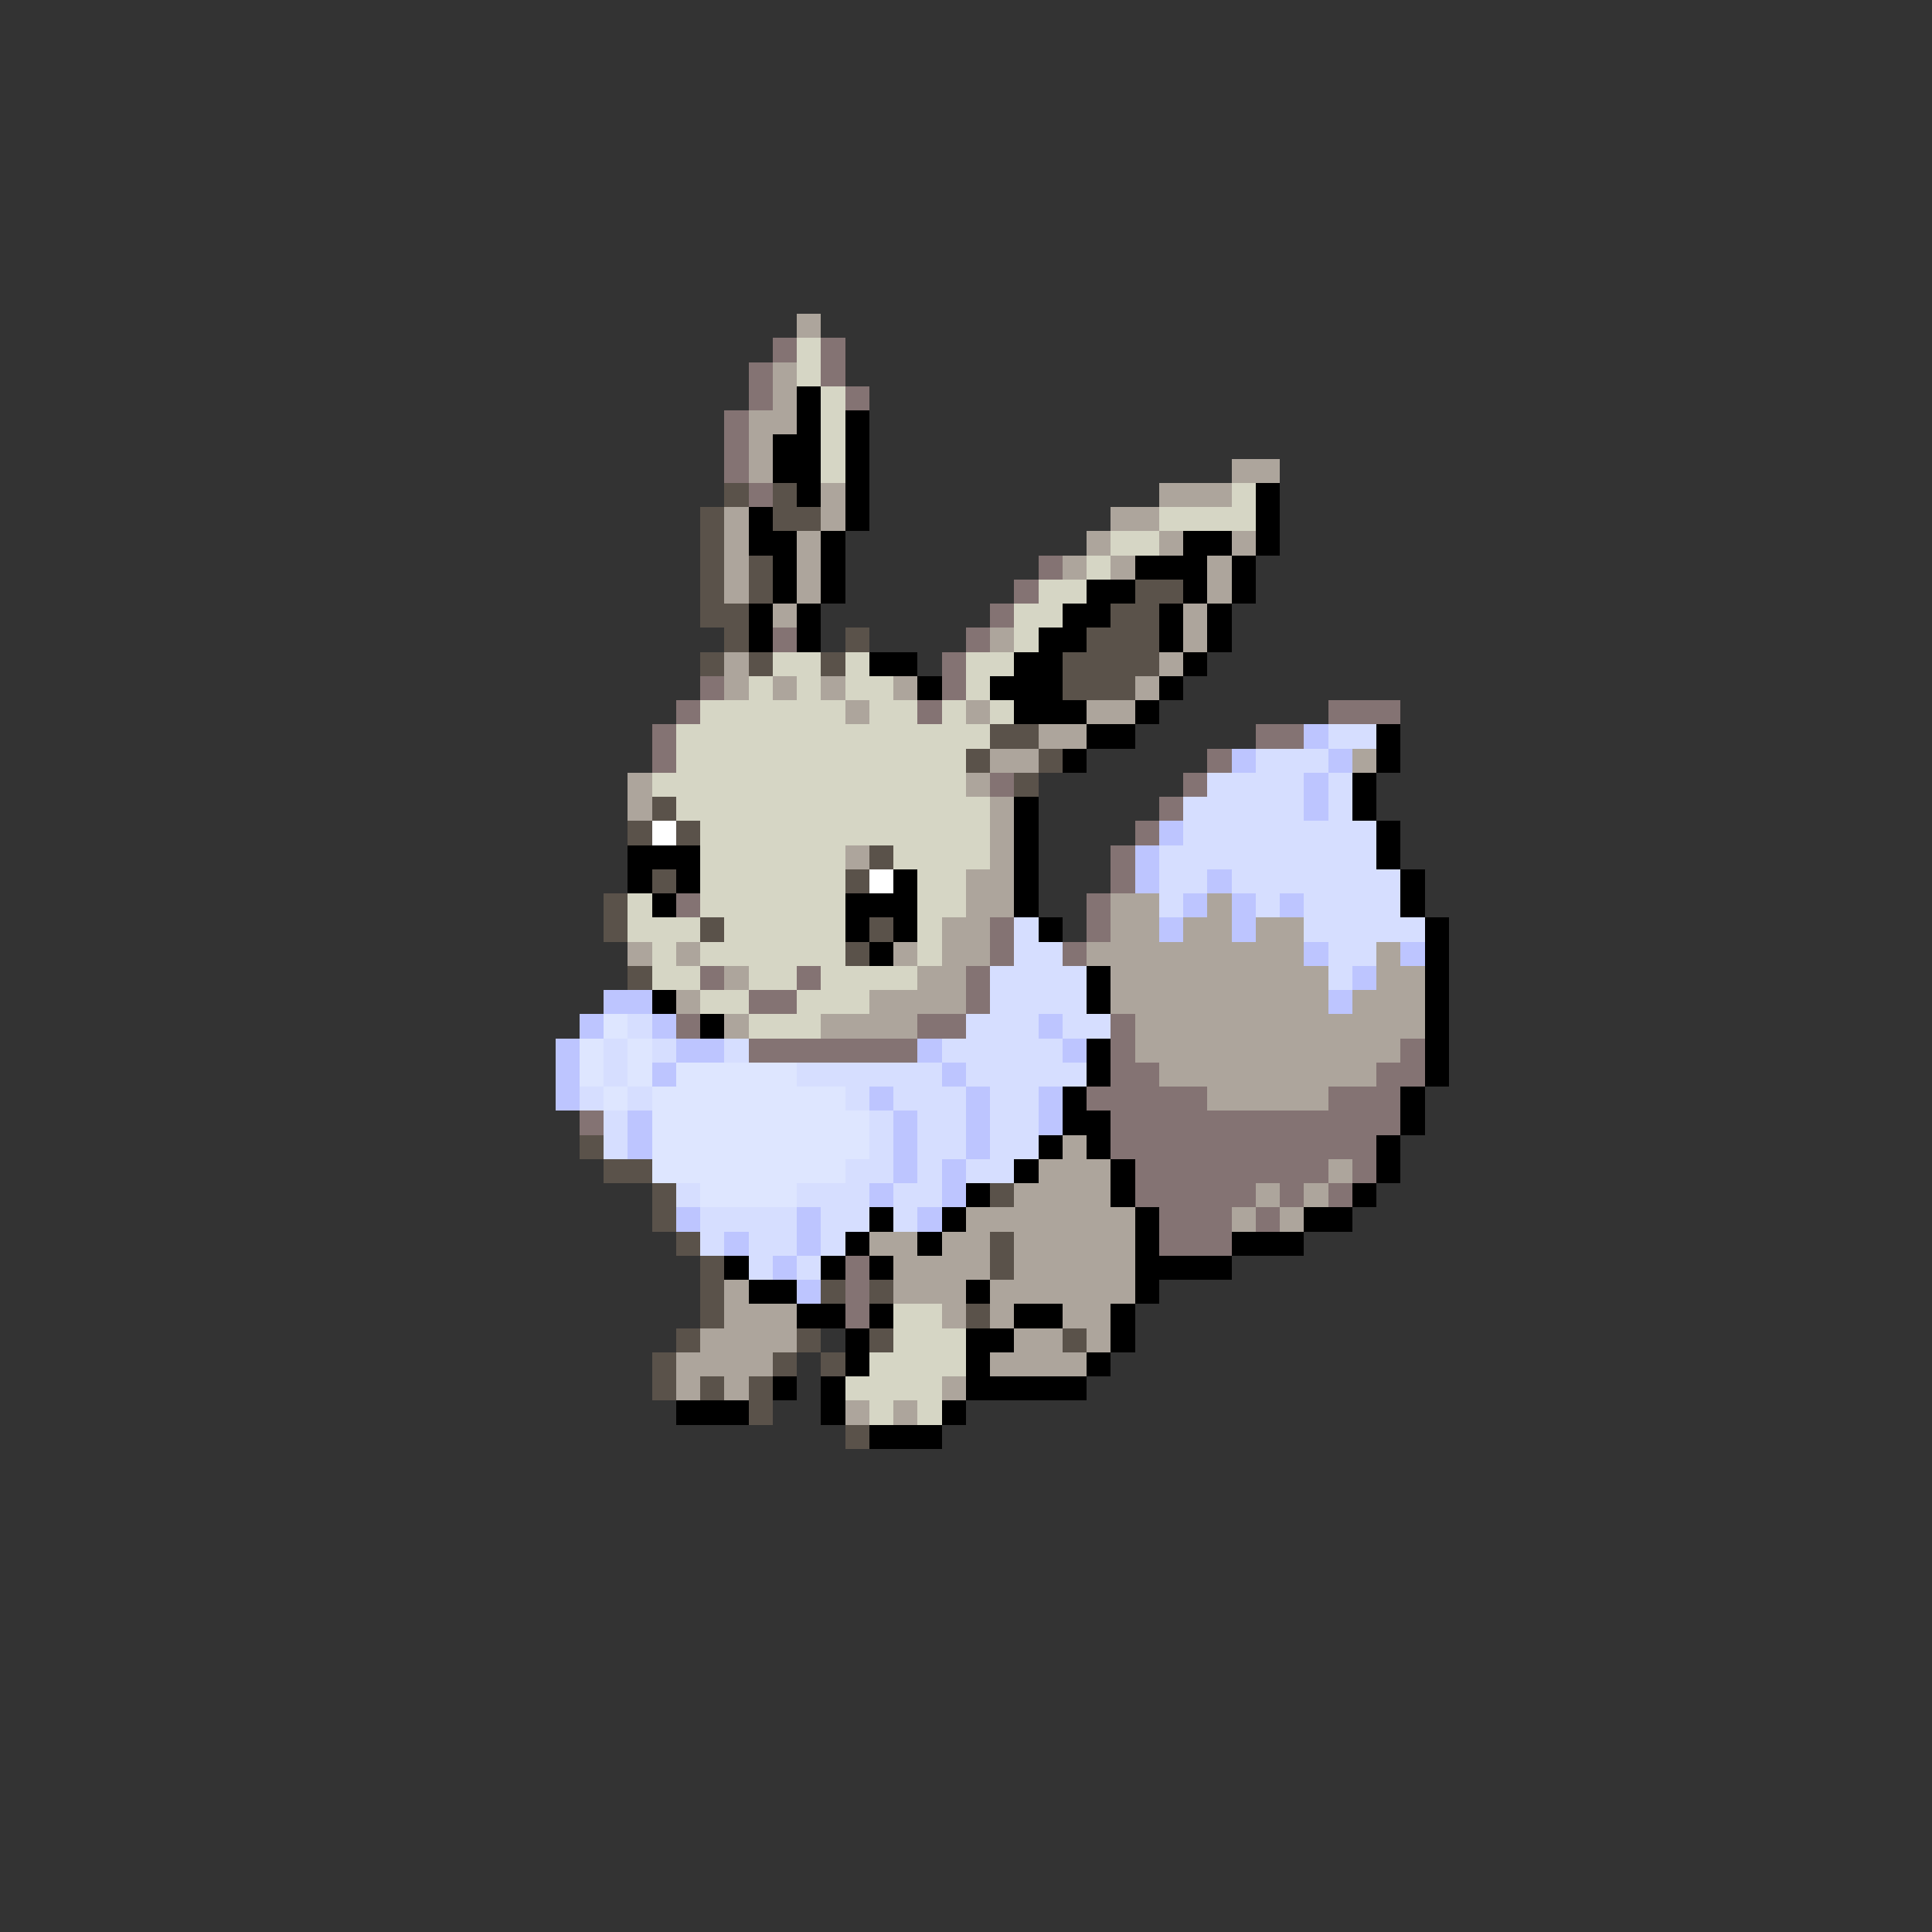<svg xmlns="http://www.w3.org/2000/svg" viewBox="0 -0.5 80 80" shape-rendering="crispEdges">
<rect x="0" y="-0.5" width="80" height="80" fill="#333333" stroke="none"/>
<path stroke="#ada59c" d="M33 13h1M32 15h1M32 16h1M31 17h2M31 18h1M31 19h1M51 19h2M34 20h1M48 20h3M30 21h1M34 21h1M46 21h2M30 22h1M33 22h1M45 22h1M48 22h1M51 22h1M30 23h1M33 23h1M44 23h1M46 23h1M50 23h1M30 24h1M33 24h1M50 24h1M32 25h1M49 25h1M41 26h1M49 26h1M30 27h1M48 27h1M30 28h1M32 28h1M34 28h1M37 28h1M47 28h1M35 29h1M40 29h1M45 29h2M43 30h2M41 31h2M56 31h1M26 32h1M40 32h1M26 33h1M41 33h1M41 34h1M35 35h1M41 35h1M40 36h2M40 37h2M46 37h2M50 37h1M39 38h2M46 38h2M49 38h2M52 38h2M26 39h1M28 39h1M37 39h1M39 39h2M45 39h9M57 39h1M30 40h1M38 40h2M46 40h9M57 40h2M28 41h1M36 41h4M46 41h9M56 41h3M30 42h1M34 42h4M47 42h12M47 43h11M48 44h9M50 45h5M44 47h1M43 48h3M55 48h1M42 49h4M52 49h1M54 49h1M40 50h7M51 50h1M53 50h1M36 51h2M39 51h2M42 51h5M37 52h4M42 52h5M30 53h1M37 53h3M41 53h6M30 54h3M39 54h1M41 54h1M44 54h2M29 55h4M42 55h2M45 55h1M28 56h4M41 56h4M28 57h1M30 57h1M39 57h1M35 58h1M37 58h1" />
<path stroke="#847373" d="M32 14h1M34 14h1M31 15h1M34 15h1M31 16h1M35 16h1M30 17h1M30 18h1M30 19h1M31 20h1M43 23h1M42 24h1M41 25h1M32 26h1M40 26h1M39 27h1M29 28h1M39 28h1M28 29h1M38 29h1M55 29h3M27 30h1M52 30h2M27 31h1M50 31h1M41 32h1M49 32h1M48 33h1M47 34h1M46 35h1M46 36h1M28 37h1M45 37h1M41 38h1M45 38h1M41 39h1M44 39h1M29 40h1M33 40h1M40 40h1M31 41h2M40 41h1M28 42h1M38 42h2M46 42h1M31 43h7M46 43h1M58 43h1M46 44h2M57 44h2M45 45h5M55 45h3M24 46h1M46 46h12M46 47h11M47 48h8M56 48h1M47 49h5M53 49h1M55 49h1M48 50h3M52 50h1M48 51h3M35 52h1M35 53h1M35 54h1" />
<path stroke="#d6d6c5" d="M33 14h1M33 15h1M34 16h1M34 17h1M34 18h1M34 19h1M51 20h1M48 21h4M46 22h2M45 23h1M43 24h2M42 25h2M42 26h1M32 27h2M35 27h1M40 27h2M31 28h1M33 28h1M35 28h2M40 28h1M29 29h6M36 29h2M39 29h1M41 29h1M28 30h13M28 31h12M27 32h13M28 33h13M29 34h12M29 35h6M37 35h4M29 36h6M38 36h2M26 37h1M29 37h6M38 37h2M26 38h3M30 38h5M38 38h1M27 39h1M29 39h6M38 39h1M27 40h2M31 40h2M34 40h4M29 41h2M33 41h3M31 42h3M37 54h2M37 55h3M36 56h4M35 57h4M36 58h1M38 58h1" />
<path stroke="#000000" d="M33 16h1M33 17h1M35 17h1M32 18h2M35 18h1M32 19h2M35 19h1M33 20h1M35 20h1M52 20h1M31 21h1M35 21h1M52 21h1M31 22h2M34 22h1M49 22h2M52 22h1M32 23h1M34 23h1M47 23h3M51 23h1M32 24h1M34 24h1M45 24h2M49 24h1M51 24h1M31 25h1M33 25h1M44 25h2M48 25h1M50 25h1M31 26h1M33 26h1M43 26h2M48 26h1M50 26h1M36 27h2M42 27h2M49 27h1M38 28h1M41 28h3M48 28h1M42 29h3M47 29h1M45 30h2M57 30h1M44 31h1M57 31h1M56 32h1M42 33h1M56 33h1M42 34h1M57 34h1M26 35h3M42 35h1M57 35h1M26 36h1M28 36h1M37 36h1M42 36h1M58 36h1M27 37h1M35 37h3M42 37h1M58 37h1M35 38h1M37 38h1M43 38h1M59 38h1M36 39h1M59 39h1M45 40h1M59 40h1M27 41h1M45 41h1M59 41h1M29 42h1M59 42h1M45 43h1M59 43h1M45 44h1M59 44h1M44 45h1M58 45h1M44 46h2M58 46h1M43 47h1M45 47h1M57 47h1M42 48h1M46 48h1M57 48h1M40 49h1M46 49h1M56 49h1M36 50h1M39 50h1M47 50h1M54 50h2M35 51h1M38 51h1M47 51h1M51 51h3M30 52h1M34 52h1M36 52h1M47 52h4M31 53h2M40 53h1M47 53h1M33 54h2M36 54h1M42 54h2M46 54h1M35 55h1M40 55h2M46 55h1M35 56h1M40 56h1M45 56h1M32 57h1M34 57h1M40 57h5M28 58h3M34 58h1M39 58h1M36 59h3" />
<path stroke="#5a524a" d="M30 20h1M32 20h1M29 21h1M32 21h2M29 22h1M29 23h1M31 23h1M29 24h1M31 24h1M47 24h2M29 25h2M46 25h2M30 26h1M35 26h1M45 26h3M29 27h1M31 27h1M34 27h1M44 27h4M44 28h3M41 30h2M40 31h1M43 31h1M42 32h1M27 33h1M26 34h1M28 34h1M36 35h1M27 36h1M35 36h1M25 37h1M25 38h1M29 38h1M36 38h1M35 39h1M26 40h1M24 47h1M25 48h2M27 49h1M41 49h1M27 50h1M28 51h1M41 51h1M29 52h1M41 52h1M29 53h1M34 53h1M36 53h1M29 54h1M40 54h1M28 55h1M33 55h1M36 55h1M44 55h1M27 56h1M32 56h1M34 56h1M27 57h1M29 57h1M31 57h1M31 58h1M35 59h1" />
<path stroke="#bdc5ff" d="M54 30h1M51 31h1M55 31h1M54 32h1M54 33h1M48 34h1M47 35h1M47 36h1M50 36h1M49 37h1M51 37h1M53 37h1M48 38h1M51 38h1M54 39h1M58 39h1M56 40h1M25 41h2M55 41h1M24 42h1M27 42h1M43 42h1M23 43h1M28 43h2M38 43h1M44 43h1M23 44h1M27 44h1M39 44h1M23 45h1M36 45h1M40 45h1M43 45h1M26 46h1M37 46h1M40 46h1M43 46h1M26 47h1M37 47h1M40 47h1M37 48h1M39 48h1M36 49h1M39 49h1M28 50h1M33 50h1M38 50h1M30 51h1M33 51h1M32 52h1M33 53h1" />
<path stroke="#d6deff" d="M55 30h2M52 31h3M50 32h4M55 32h1M49 33h5M55 33h1M49 34h8M48 35h9M48 36h2M51 36h7M48 37h1M52 37h1M54 37h4M42 38h1M54 38h5M42 39h2M55 39h2M41 40h4M55 40h1M41 41h4M26 42h1M40 42h3M44 42h2M25 43h1M27 43h1M30 43h1M39 43h5M25 44h1M33 44h6M40 44h5M24 45h1M26 45h1M35 45h1M37 45h3M41 45h2M25 46h1M36 46h1M38 46h2M41 46h2M25 47h1M36 47h1M38 47h2M41 47h2M35 48h2M38 48h1M40 48h2M28 49h1M33 49h3M37 49h2M29 50h4M34 50h2M37 50h1M29 51h1M31 51h2M34 51h1M31 52h1M33 52h1" />
<path stroke="#ffffff" d="M27 34h1M36 36h1" />
<path stroke="#dee6ff" d="M25 42h1M24 43h1M26 43h1M24 44h1M26 44h1M28 44h5M25 45h1M27 45h8M27 46h9M27 47h9M27 48h8M29 49h4" />
</svg>